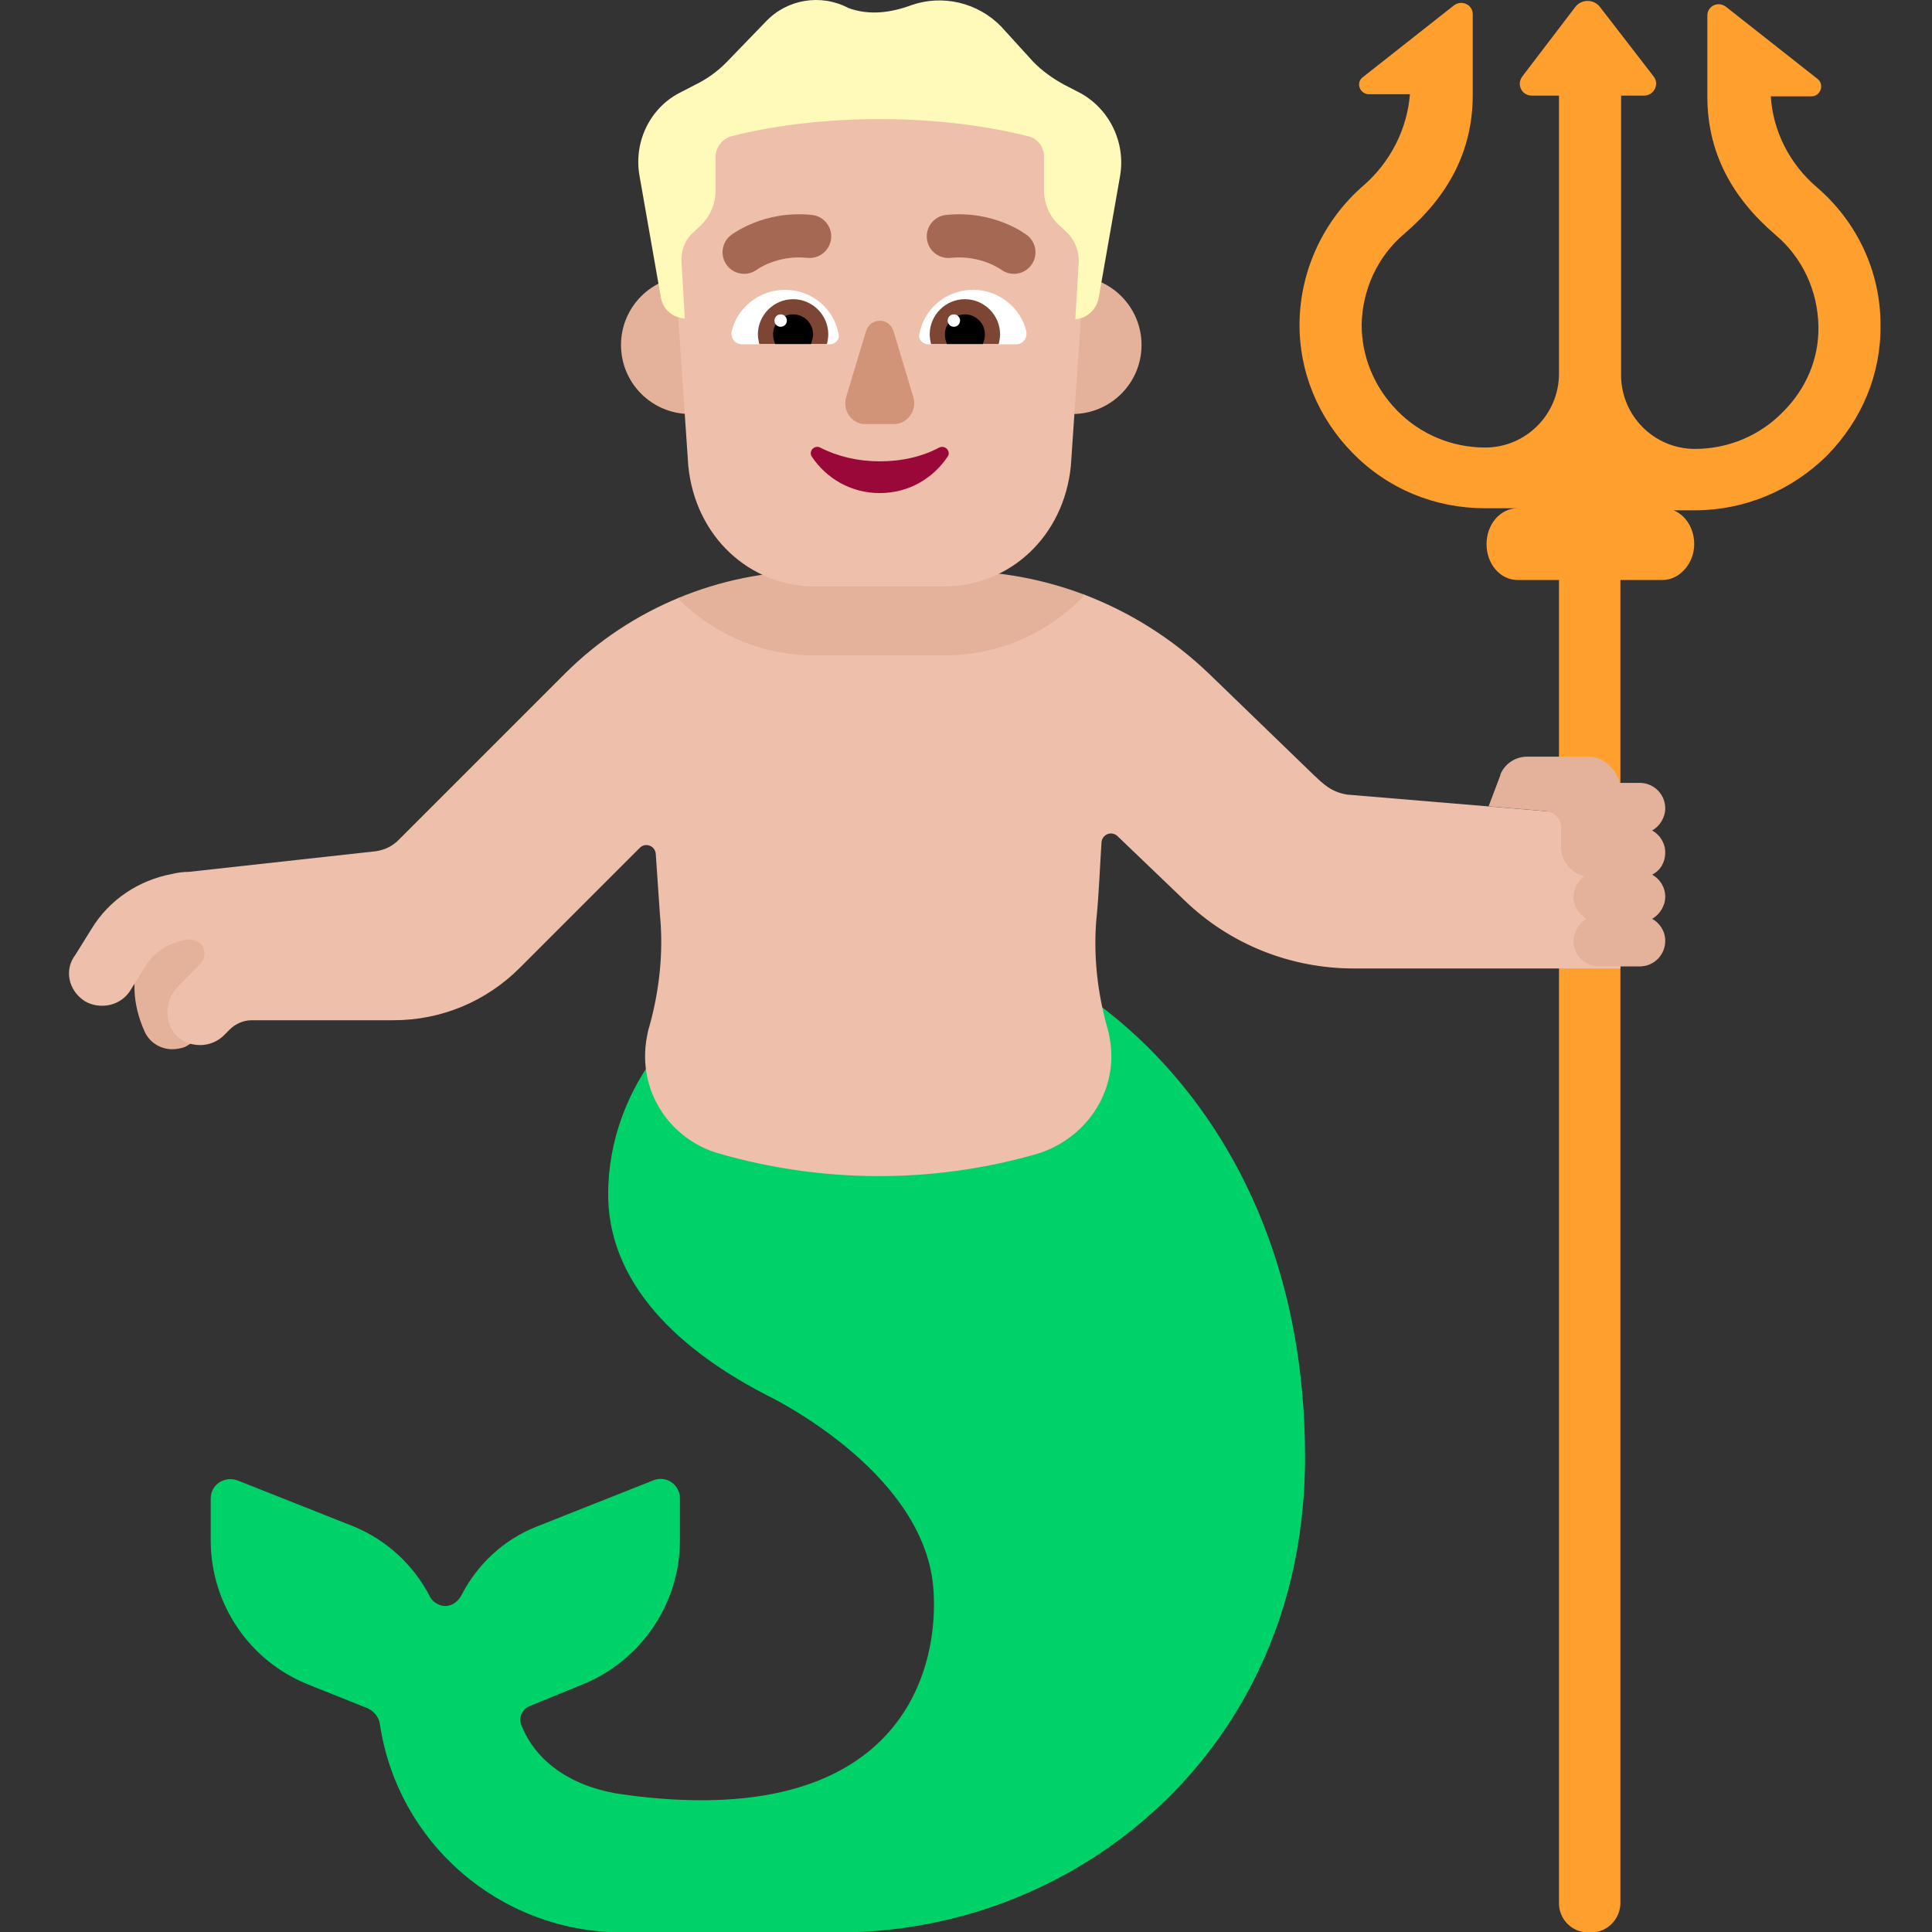<svg viewBox="2 2 28 28" xmlns="http://www.w3.org/2000/svg">
<rect x="2" y="2" width="28" height="28" fill="#333333" stroke="none"/>
<path d="M28.334 4.716C27.934 4.376 27.694 3.896 27.664 3.396H28.254C28.384 3.396 28.444 3.226 28.344 3.146L27.024 2.106C26.904 2.006 26.744 2.086 26.744 2.226V3.396C26.744 4.216 27.104 4.866 27.734 5.406C28.124 5.736 28.344 6.216 28.354 6.726C28.364 7.196 28.174 7.636 27.844 7.966C27.504 8.316 27.044 8.506 26.564 8.506C25.974 8.506 25.494 8.026 25.494 7.436V3.386H25.824C25.974 3.386 26.054 3.216 25.964 3.106L25.184 2.096C25.094 1.986 24.924 1.986 24.834 2.096L24.064 3.106C23.974 3.226 24.054 3.386 24.204 3.386H24.594L24.594 7.419C24.592 8.008 24.113 8.486 23.524 8.486C23.044 8.486 22.584 8.296 22.244 7.946C21.914 7.606 21.734 7.166 21.734 6.706C21.744 6.196 21.964 5.716 22.354 5.386C22.984 4.846 23.344 4.196 23.344 3.376V2.206C23.344 2.066 23.184 1.996 23.074 2.076L21.754 3.116C21.644 3.196 21.704 3.366 21.844 3.366H22.434C22.394 3.866 22.154 4.346 21.764 4.686C21.184 5.186 20.844 5.916 20.834 6.676C20.824 7.386 21.104 8.056 21.604 8.566C22.114 9.086 22.794 9.366 23.524 9.366H24.594L23.994 9.366C23.744 9.366 23.544 9.597 23.544 9.886C23.544 10.175 23.744 10.406 23.994 10.406H24.594V29.586C24.594 29.816 24.784 30.006 25.014 30.006H25.064C25.294 30.006 25.474 29.816 25.484 29.596V10.406H26.094C26.344 10.406 26.554 10.164 26.554 9.886C26.554 9.659 26.43 9.467 26.256 9.396H26.564C27.284 9.396 27.974 9.106 28.484 8.596C28.984 8.086 29.264 7.416 29.254 6.706C29.254 5.936 28.914 5.216 28.334 4.716Z" fill="#FF9F2E"/>
<path d="M17.374 16.206L17.084 16.596C16.794 16.496 16.484 16.446 16.154 16.446L13.114 16.206C11.994 16.396 10.814 17.726 10.814 19.306C10.814 20.886 12.334 21.816 13.104 22.216C13.104 22.216 15.364 23.286 15.524 24.986C15.634 26.216 15.044 28.566 11.024 28.006C10.364 27.916 9.784 27.586 9.554 26.996C9.514 26.886 9.564 26.776 9.674 26.726L10.434 26.416C11.284 26.076 11.854 25.246 11.854 24.326V23.716C11.854 23.516 11.654 23.376 11.464 23.456L9.774 24.126C9.294 24.316 8.914 24.676 8.684 25.126C8.634 25.216 8.544 25.276 8.454 25.276C8.364 25.276 8.264 25.216 8.224 25.126C7.994 24.686 7.614 24.326 7.134 24.126L5.444 23.456C5.254 23.386 5.054 23.516 5.054 23.716V24.326C5.054 25.246 5.614 26.076 6.474 26.416L7.324 26.756C7.414 26.796 7.484 26.876 7.504 26.976C7.754 28.696 9.234 30.006 11.024 30.006H11.254H14.154C16.684 30.006 19.034 28.606 20.174 26.346C20.624 25.456 20.914 24.386 20.914 23.106C20.904 17.976 17.374 16.206 17.374 16.206Z" fill="#00D26A"/>
<path d="M4.494 17.206C4.324 17.206 4.164 17.106 4.094 16.946C3.724 16.116 4.144 15.496 4.424 15.276L5.154 15.816L5.094 15.856C5.034 15.906 4.724 16.216 4.894 16.596C4.994 16.816 4.894 17.076 4.674 17.176C4.614 17.196 4.554 17.206 4.494 17.206Z" fill="#E4B29A"/>
<path d="M21.524 13.516C21.284 13.476 21.174 13.356 21.044 13.236L19.524 11.766C18.994 11.257 18.372 10.866 17.698 10.612L15.854 10.719H13.784L11.854 10.657C11.233 10.911 10.664 11.286 10.184 11.766L7.774 14.176C7.684 14.266 7.574 14.316 7.454 14.336L4.734 14.636C4.654 14.636 4.574 14.646 4.494 14.666C4.014 14.756 3.584 15.036 3.324 15.466L3.094 15.836C2.924 16.056 2.994 16.356 3.224 16.506C3.304 16.556 3.394 16.576 3.484 16.576C3.644 16.576 3.804 16.496 3.894 16.346L4.124 15.976C4.294 15.726 4.544 15.646 4.714 15.616C4.794 15.606 4.874 15.636 4.924 15.696C4.984 15.786 4.974 15.896 4.904 15.966L4.574 16.306C4.384 16.496 4.374 16.826 4.564 17.016C4.654 17.106 4.774 17.146 4.904 17.146C5.024 17.146 5.154 17.096 5.244 17.006L5.334 16.916C5.414 16.836 5.534 16.786 5.644 16.786H7.704C8.394 16.786 9.044 16.516 9.534 16.026L11.274 14.286C11.354 14.206 11.494 14.256 11.504 14.376C11.524 14.666 11.544 14.966 11.564 15.256C11.604 15.656 11.594 16.216 11.414 16.866C11.394 16.926 11.384 16.976 11.374 17.036C11.234 17.796 11.694 18.506 12.414 18.716C13.904 19.146 15.494 19.156 16.984 18.736C17.604 18.566 18.064 18.036 18.104 17.396C18.114 17.236 18.094 17.066 18.054 16.916C17.864 16.256 17.854 15.676 17.894 15.276C17.924 14.986 17.944 14.506 17.964 14.206C17.974 14.096 18.104 14.036 18.194 14.116L19.164 15.046C19.824 15.686 20.704 16.036 21.624 16.036H25.484L25.474 13.846L21.524 13.516Z" fill="#EEBFAA"/>
<path d="M13 7C13 7.552 12.552 8 12 8C11.448 8 11 7.552 11 7C11 6.448 11.448 6 12 6C12.552 6 13 6.448 13 7Z" fill="#E4B29A"/>
<path d="M18.544 7C18.544 7.552 18.096 8 17.544 8C16.992 8 16.544 7.552 16.544 7C16.544 6.448 16.992 6 17.544 6C18.096 6 18.544 6.448 18.544 7Z" fill="#E4B29A"/>
<path d="M17.721 10.621C17.207 11.165 16.487 11.5 15.672 11.5H13.823C13.033 11.5 12.332 11.185 11.822 10.67C12.438 10.413 13.104 10.276 13.784 10.276H15.854C16.499 10.276 17.13 10.396 17.721 10.621Z" fill="#E4B29A"/>
<path d="M14.496 2.5C12.899 2.5 11.644 3.881 11.754 5.497L11.975 8.751C12.076 9.774 12.859 10.5 13.823 10.5H15.672C16.636 10.5 17.419 9.774 17.52 8.751L17.741 5.497C17.851 3.881 16.596 2.5 14.999 2.5H14.496V2.5Z" fill="#EEBFAA"/>
<path d="M12.604 6.8C12.684 6.46 13.004 6.2 13.374 6.2C13.764 6.2 14.084 6.47 14.154 6.84C14.174 6.92 14.104 6.99 14.024 6.99H12.754C12.654 6.99 12.584 6.9 12.604 6.8Z" fill="white"/>
<path d="M16.874 6.8C16.794 6.46 16.474 6.2 16.104 6.2C15.714 6.2 15.394 6.47 15.324 6.84C15.304 6.92 15.374 6.99 15.454 6.99H16.724C16.824 6.99 16.894 6.9 16.874 6.8Z" fill="white"/>
<path d="M12.595 5.407L12.595 5.407L12.596 5.406L12.599 5.404L12.606 5.399C12.611 5.395 12.618 5.39 12.626 5.385C12.643 5.374 12.665 5.359 12.694 5.342C12.75 5.309 12.831 5.267 12.932 5.227C13.133 5.148 13.421 5.079 13.767 5.115C13.939 5.133 14.063 5.287 14.045 5.459C14.027 5.63 13.873 5.755 13.701 5.737C13.477 5.713 13.29 5.759 13.159 5.81C13.094 5.835 13.044 5.862 13.011 5.881C12.995 5.89 12.984 5.898 12.977 5.902L12.972 5.906C12.835 6.009 12.64 5.982 12.536 5.846C12.431 5.708 12.457 5.512 12.595 5.407Z" fill="#A56953"/>
<path d="M16.785 5.342C16.728 5.309 16.648 5.267 16.547 5.227C16.345 5.148 16.057 5.079 15.711 5.115C15.54 5.133 15.415 5.287 15.433 5.459C15.451 5.63 15.605 5.755 15.777 5.737C16.001 5.713 16.188 5.759 16.319 5.81C16.384 5.835 16.435 5.862 16.467 5.881C16.483 5.89 16.495 5.898 16.501 5.902L16.507 5.906C16.644 6.009 16.839 5.982 16.943 5.846C17.048 5.708 17.021 5.512 16.884 5.407L16.785 5.342Z" fill="#A56953"/>
<path d="M12.984 6.846C12.984 6.566 13.214 6.336 13.494 6.336C13.774 6.336 14.004 6.566 14.004 6.846C14.004 6.896 13.994 6.946 13.984 6.986H13.004C13.003 6.979 13.001 6.972 13 6.965C12.991 6.924 12.984 6.889 12.984 6.846Z" fill="#7D4533"/>
<path d="M16.494 6.846C16.494 6.566 16.264 6.336 15.984 6.336C15.704 6.336 15.474 6.566 15.474 6.846C15.474 6.896 15.484 6.946 15.494 6.986H16.474C16.476 6.979 16.477 6.972 16.479 6.965C16.487 6.924 16.494 6.889 16.494 6.846Z" fill="#7D4533"/>
<path d="M13.494 6.556C13.654 6.556 13.784 6.686 13.784 6.846C13.784 6.878 13.776 6.906 13.768 6.935C13.763 6.951 13.758 6.968 13.754 6.986H13.234C13.214 6.936 13.204 6.896 13.204 6.846C13.204 6.686 13.334 6.556 13.494 6.556Z" fill="black"/>
<path d="M15.984 6.556C15.824 6.556 15.694 6.686 15.694 6.846C15.694 6.896 15.704 6.936 15.724 6.986H16.244C16.264 6.936 16.274 6.896 16.274 6.846C16.274 6.686 16.144 6.556 15.984 6.556Z" fill="black"/>
<path d="M13.404 6.646C13.404 6.696 13.364 6.736 13.314 6.736C13.264 6.736 13.224 6.696 13.224 6.646C13.224 6.596 13.264 6.556 13.314 6.556C13.364 6.556 13.404 6.596 13.404 6.646Z" fill="white"/>
<path d="M15.914 6.646C15.914 6.696 15.874 6.736 15.824 6.736C15.774 6.736 15.734 6.696 15.734 6.646C15.734 6.596 15.774 6.556 15.824 6.556C15.874 6.556 15.914 6.596 15.914 6.646Z" fill="white"/>
<path d="M14.549 6.806L14.263 7.756C14.205 7.956 14.349 8.146 14.54 8.146H14.96C15.151 8.146 15.295 7.946 15.237 7.756L14.951 6.806C14.893 6.596 14.607 6.596 14.549 6.806Z" fill="#D19479"/>
<path d="M17.652 3.346L17.42 3.226C17.255 3.136 17.101 3.026 16.975 2.896L16.511 2.386C16.172 2.036 15.659 1.916 15.205 2.076C14.905 2.186 14.595 2.226 14.295 2.116C13.899 1.906 13.405 1.986 13.096 2.316L12.535 2.896C12.399 3.036 12.245 3.146 12.08 3.226L11.848 3.346C11.422 3.566 11.181 4.056 11.268 4.546L11.577 6.306C11.606 6.486 11.751 6.606 11.925 6.616C11.925 6.616 11.896 6.116 11.877 5.796C11.867 5.636 11.925 5.476 12.051 5.366L12.148 5.276C12.293 5.136 12.37 4.956 12.37 4.766V4.276C12.37 4.136 12.467 4.016 12.593 3.976C12.941 3.886 13.705 3.726 14.75 3.726C15.795 3.726 16.549 3.886 16.907 3.976C17.033 4.006 17.13 4.126 17.13 4.266V4.756C17.13 4.946 17.207 5.136 17.352 5.266L17.459 5.366C17.575 5.476 17.642 5.636 17.633 5.806C17.613 6.126 17.584 6.626 17.584 6.626C17.749 6.616 17.894 6.486 17.923 6.316L18.232 4.556C18.319 4.066 18.078 3.576 17.652 3.346Z" fill="#FFF9BA"/>
<path d="M14.75 8.686C14.435 8.686 14.14 8.616 13.886 8.486C13.805 8.446 13.714 8.536 13.764 8.616C13.978 8.936 14.333 9.146 14.75 9.146C15.166 9.146 15.522 8.936 15.735 8.616C15.786 8.536 15.694 8.446 15.613 8.486C15.369 8.616 15.075 8.686 14.75 8.686Z" fill="#990838"/>
<path d="M26.134 14.356C26.134 14.216 26.054 14.096 25.944 14.036C26.054 13.976 26.134 13.846 26.134 13.716C26.134 13.506 25.964 13.346 25.764 13.346H25.174C24.964 13.346 24.804 13.516 24.804 13.716C24.804 13.856 24.884 13.976 24.994 14.036C24.884 14.096 24.804 14.226 24.804 14.356C24.804 14.496 24.884 14.616 24.994 14.676C24.884 14.736 24.804 14.866 24.804 14.996C24.804 15.136 24.884 15.256 24.994 15.316C24.884 15.376 24.804 15.506 24.804 15.636C24.804 15.846 24.974 16.006 25.174 16.006H25.764C25.974 16.006 26.134 15.836 26.134 15.636C26.134 15.496 26.054 15.376 25.944 15.316C26.054 15.256 26.134 15.126 26.134 14.996C26.134 14.856 26.054 14.736 25.944 14.676C26.064 14.616 26.134 14.496 26.134 14.356Z" fill="#E4B29A"/>
<path d="M25.334 13.106C25.254 13.016 25.144 12.966 25.014 12.966H24.134C23.954 12.966 23.804 13.076 23.744 13.226C23.744 13.226 23.744 13.226 23.744 13.236L23.574 13.686L24.404 13.756C24.524 13.766 24.624 13.866 24.624 13.996V14.276C24.624 14.516 24.824 14.716 25.064 14.706C25.304 14.696 25.484 14.496 25.484 14.256V13.436C25.474 13.296 25.424 13.186 25.334 13.106Z" fill="#E4B29A"/>
</svg>
